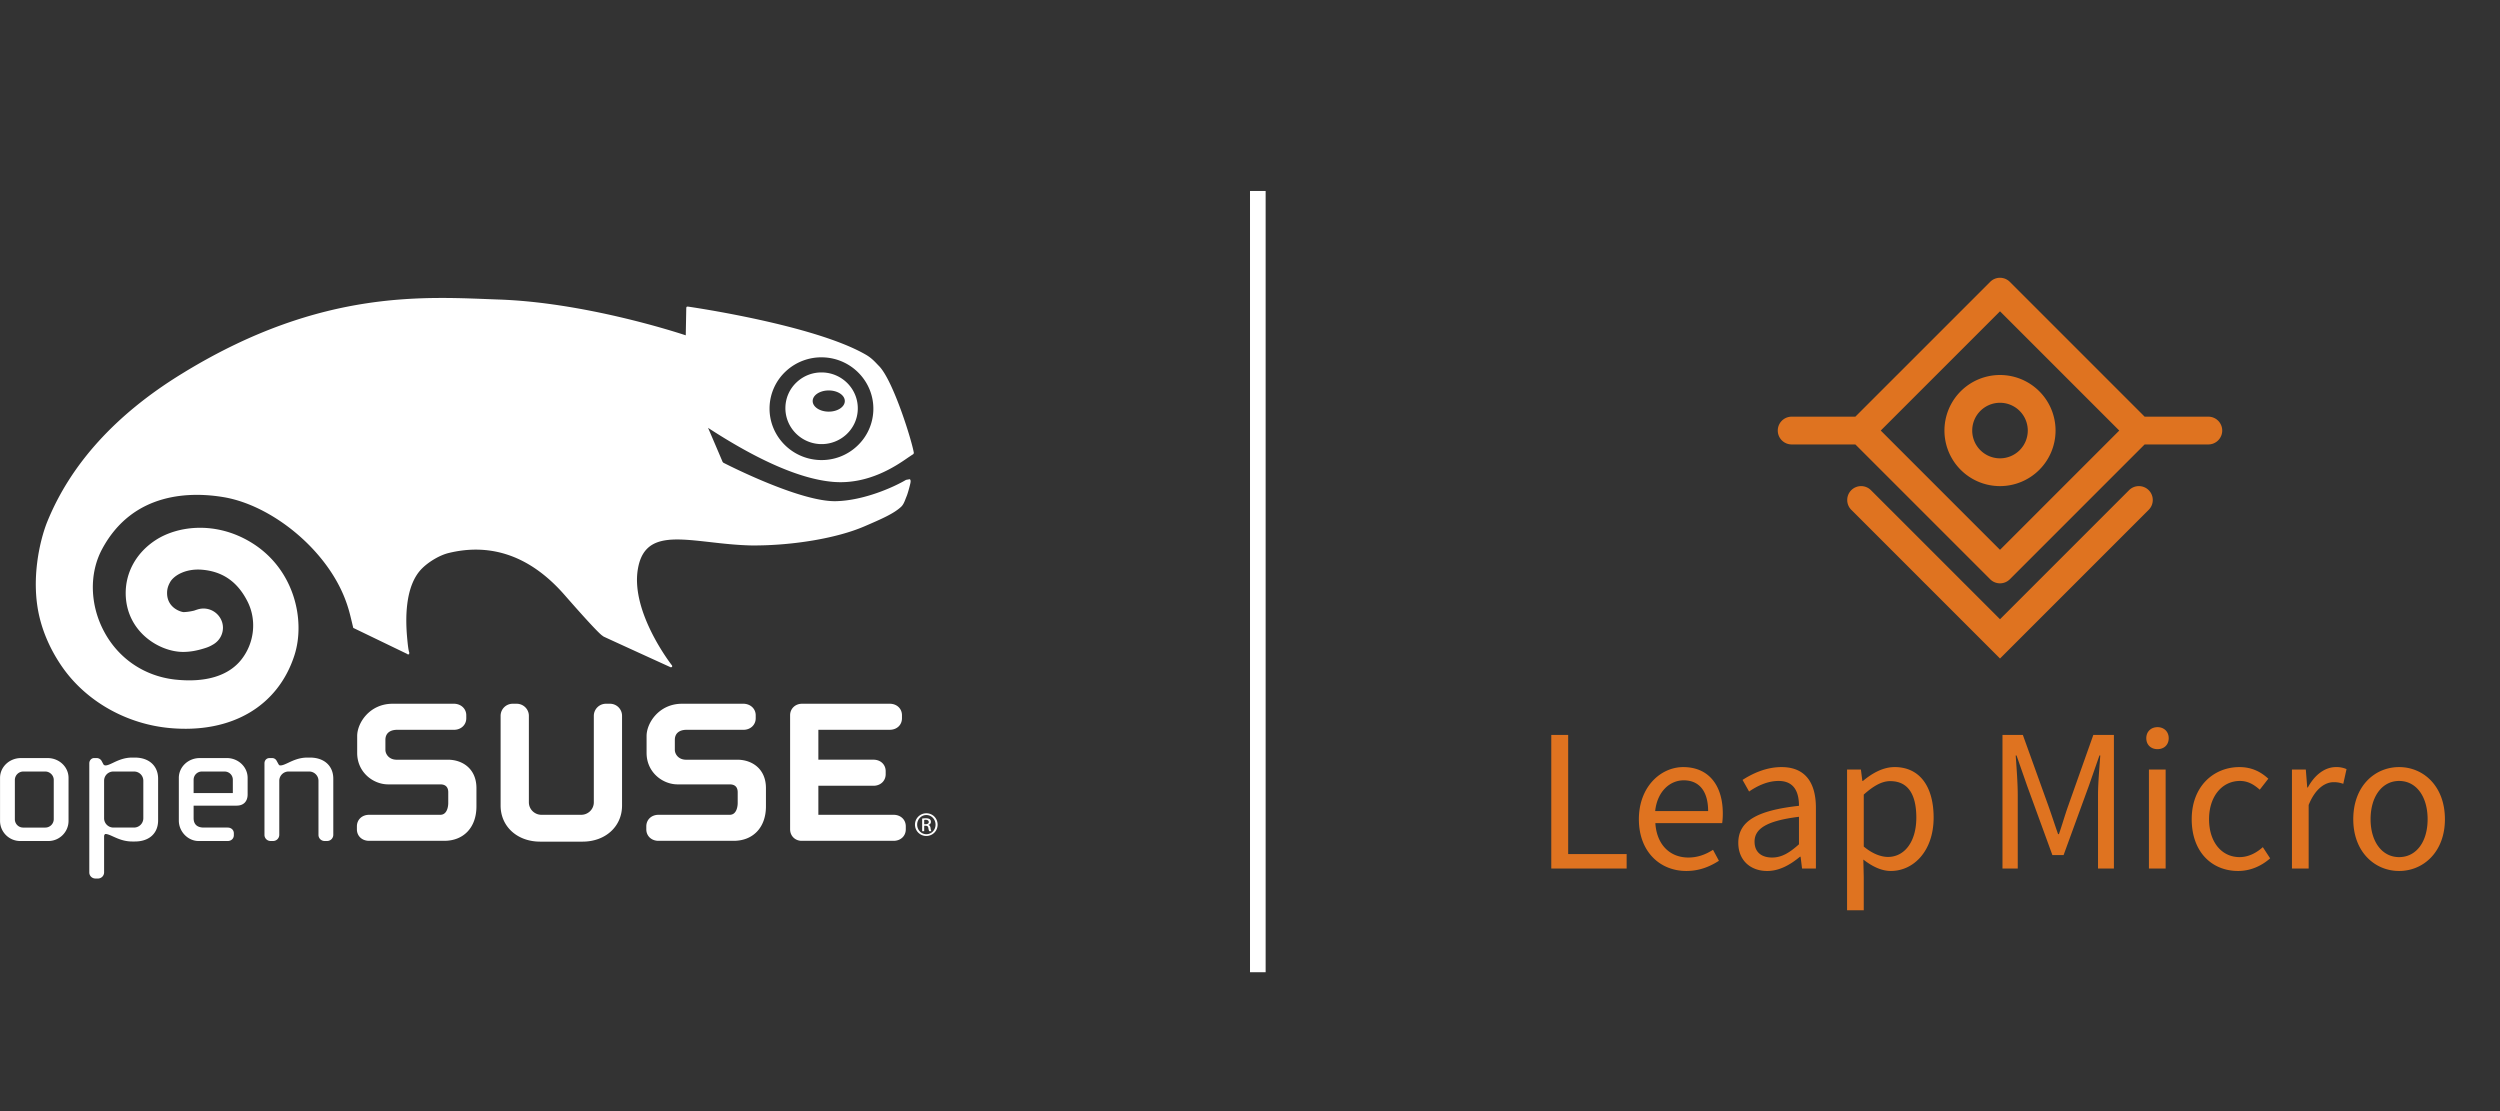 <svg xmlns="http://www.w3.org/2000/svg" viewBox="0 0 180 80"><rect x="0" y="0" width="180" height="80" fill="#333333" stroke="none"/><g fill="#fff"><path d="M59.243 26.818a2.587 2.587 0 0 0-1.867.689 2.543 2.543 0 0 0-.826 1.794c-.048 1.423 1.079 2.62 2.514 2.673a2.627 2.627 0 0 0 1.873-.693c.508-.471.8-1.108.823-1.794.048-1.423-1.078-2.619-2.517-2.67zm.426 2.82c-.64 0-1.156-.343-1.156-.762 0-.424.517-.764 1.156-.764.64 0 1.157.34 1.157.764 0 .42-.518.762-1.157.762zm5.728 3.296c.17-.11.294-.202.347-.223l.056-.087c-.143-.893-1.489-5.223-2.506-6.264-.28-.284-.505-.564-.96-.827-3.682-2.122-12.417-3.403-12.826-3.462l-.07.02-.026.062s-.033 1.79-.038 1.99c-.892-.296-7.377-2.368-13.457-2.577-5.155-.18-12.663-.839-22.612 5.213l-.294.18c-4.681 2.89-7.913 6.45-9.602 10.589-.53 1.302-1.242 4.24-.536 7.004.304 1.209.871 2.423 1.636 3.51 1.728 2.456 4.629 4.086 7.752 4.361 4.41.39 7.748-1.569 8.936-5.237.816-2.531 0-6.245-3.13-8.14-2.546-1.542-5.284-1.192-6.872-.152-1.378.903-2.158 2.308-2.145 3.85.032 2.735 2.414 4.19 4.127 4.194.498 0 .998-.086 1.561-.267.2-.06.39-.136.597-.263l.065-.038.041-.027-.013.008a1.39 1.39 0 0 0 .625-1.15c0-.125-.018-.252-.054-.38a1.406 1.406 0 0 0-1.611-.982l-.097.022-.131.04-.19.065c-.395.096-.69.104-.753.106-.2-.013-1.187-.305-1.187-1.373v-.015c0-.392.16-.667.247-.818.307-.475 1.147-.942 2.281-.845 1.49.128 2.563.883 3.274 2.308.66 1.325.487 2.955-.445 4.149-.926 1.183-2.574 1.685-4.767 1.452-2.21-.242-4.08-1.5-5.126-3.46-1.025-1.915-1.08-4.185-.145-5.93 2.238-4.18 6.465-4.135 8.783-3.74 3.43.59 7.332 3.72 8.716 7.333.223.576.337 1.033.437 1.45l.15.625 3.874 1.871.05.038.095-.009.017-.11c-.024-.086-.08-.165-.17-1.237-.074-.952-.223-3.558 1.103-4.85.515-.505 1.3-.955 1.92-1.1 2.539-.613 5.517-.19 8.333 3.035 1.457 1.665 2.168 2.424 2.525 2.764l.124.111.147.108c.116.063 4.842 2.217 4.842 2.217l.097-.023.002-.1c-.032-.036-2.995-3.825-2.468-6.945.416-2.485 2.415-2.26 5.18-1.95.903.104 1.93.22 2.995.244 2.97.019 6.17-.524 8.143-1.378 1.276-.548 2.09-.913 2.6-1.372.184-.15.28-.395.378-.658l.07-.173c.082-.213.204-.662.257-.908.021-.108.034-.223-.044-.283l-.273.05c-.866.515-3.031 1.492-5.055 1.534-2.513.05-7.573-2.5-8.1-2.772l-.05-.058c-.125-.3-.885-2.076-1.047-2.451 3.643 2.374 6.664 3.686 8.977 3.889 2.575.227 4.582-1.163 5.44-1.758zm-9.988-3.639a3.662 3.662 0 0 1 1.185-2.575 3.748 3.748 0 0 1 2.68-.99c2.06.072 3.677 1.791 3.606 3.826a3.668 3.668 0 0 1-1.184 2.573 3.723 3.723 0 0 1-2.683.993c-2.056-.075-3.672-1.79-3.604-3.827z"/><path d="M28.262 50.67c-1.642 0-2.545 1.373-2.545 2.322v1.219c0 1.398 1.155 2.264 2.225 2.264h3.76c.473 0 .572.307.572.566v.786c0 .084-.017.839-.573.839h-5.126c-.51 0-.878.35-.878.83v.218c0 .478.368.826.878.826h5.405c1.413 0 2.324-.972 2.324-2.479v-1.315c0-1.414-1.027-2.046-2.047-2.046h-3.699c-.556 0-.809-.414-.809-.706v-.726c0-.457.31-.722.85-.722h4.093c.502 0 .88-.357.88-.828V51.5c0-.474-.384-.831-.897-.831zM43.631 50.67a.873.873 0 0 0-.876.87v6.226c0 .5-.411.9-.91.9h-2.857c-.5 0-.909-.4-.909-.9V51.54c0-.48-.394-.87-.879-.87h-.276a.868.868 0 0 0-.88.87v6.462c0 1.505 1.197 2.596 2.845 2.596h3.056c1.646 0 2.842-1.09 2.842-2.596V51.54a.866.866 0 0 0-.877-.87zM49.101 50.67c-1.641 0-2.547 1.373-2.547 2.322v1.219c0 1.398 1.157 2.264 2.228 2.264h3.758c.474 0 .574.307.574.566v.786c0 .084-.017.839-.574.839h-5.129c-.507 0-.877.35-.877.83v.218c0 .478.37.826.877.826h5.407c1.413 0 2.33-.972 2.33-2.479v-1.315c0-1.414-1.031-2.046-2.051-2.046h-3.699c-.558 0-.81-.414-.81-.706v-.726c0-.457.31-.722.85-.722h4.096c.5 0 .877-.357.877-.828V51.5c0-.474-.384-.831-.899-.831zM57.743 50.67c-.487 0-.855.357-.855.83v8.213c0 .472.36.827.836.827h6.616c.51 0 .877-.349.877-.827v-.217c0-.48-.368-.83-.877-.83h-5.418v-2.091h3.97c.508 0 .877-.353.877-.831v-.217c0-.48-.369-.829-.877-.829h-3.97v-2.153h5.143c.507 0 .877-.346.877-.829V51.5c0-.48-.37-.83-.877-.83h-6.322zM1.507 54.581c-.829 0-1.504.639-1.504 1.425v3.097c0 .8.653 1.45 1.454 1.45h2.025c.8 0 1.453-.65 1.453-1.45v-3.097c0-.786-.675-1.425-1.503-1.425zM1.07 58.98v-2.828a.61.61 0 0 1 .612-.602H3.26c.33 0 .61.277.61.602v2.828a.608.608 0 0 1-.61.605h-1.59a.595.595 0 0 1-.6-.605zM9.52 54.545c-.583 0-1.023.206-1.377.375-.215.102-.401.19-.546.19a.173.173 0 0 1-.15-.077l-.136-.255a.418.418 0 0 0-.335-.198h-.2c-.193 0-.347.171-.347.38v7.854c0 .247.197.44.445.44h.174a.443.443 0 0 0 .447-.44v-2.606c0-.077.05-.16.102-.16.145 0 .331.083.546.181.354.16.794.359 1.378.359h.187c1.033 0 1.676-.585 1.676-1.523v-2.999c0-.924-.656-1.521-1.676-1.521H9.52zm-2.025 4.374v-2.705c0-.373.296-.665.673-.665h1.479c.377 0 .672.292.672.665v2.705a.67.67 0 0 1-.672.665h-1.48a.67.67 0 0 1-.672-.665zM14.379 54.581c-.83 0-1.503.639-1.503 1.425v3.074c0 .797.655 1.473 1.426 1.473h2.09c.258 0 .445-.177.445-.418V60c0-.242-.187-.415-.445-.415h-1.717c-.48 0-.735-.234-.735-.679v-.9h3.097c.498 0 .792-.3.792-.809v-1.191c0-.787-.674-1.426-1.5-1.426h-1.95zm-.438 1.561a.59.59 0 0 1 .6-.592h1.626c.335 0 .597.26.597.592v.96H13.94v-.96zM22.133 54.545c-.582 0-1.021.206-1.375.373-.221.103-.41.192-.563.192-.068 0-.095-.008-.148-.098l-.122-.221a.366.366 0 0 0-.351-.21h-.172c-.208 0-.36.16-.36.379v5.152c0 .244.195.44.446.44h.172a.445.445 0 0 0 .448-.44v-3.898a.67.67 0 0 1 .671-.665h1.48c.37 0 .671.3.671.665v3.898c0 .244.196.44.445.44h.174a.445.445 0 0 0 .448-.44v-4.046c0-.924-.657-1.521-1.678-1.521zM66.7 58.556c.45 0 .809.362.809.816 0 .46-.36.818-.813.818a.813.813 0 0 1-.817-.818c0-.453.366-.816.817-.816zm-.004.126c-.363 0-.66.309-.66.69 0 .387.297.691.663.691.367.004.66-.304.66-.688s-.293-.693-.66-.693zm-.154 1.164h-.147v-.91c.077-.01.15-.021.26-.021.14 0 .231.028.286.068.055.04.085.101.085.189 0 .12-.081.192-.18.22v.009c.08.014.136.086.154.22a.743.743 0 0 0 .059.225h-.154a.656.656 0 0 1-.062-.232c-.023-.115-.081-.16-.198-.16h-.103v.392zm0-.504h.106c.12 0 .223-.043.223-.156 0-.08-.058-.16-.223-.16a.658.658 0 0 0-.106.008z"/></g><path stroke="#fff" stroke-width="1.125" d="M90.563 13.75V70"/><path fill="#df7320" d="M144 20a1 1 0 0 0-.707.293L133.586 30H129a1 1 0 0 0-1 1 1 1 0 0 0 1 1h4.586l9.707 9.707a1 1 0 0 0 1.414 0L154.414 32H159a1 1 0 0 0 1-1 1 1 0 0 0-1-1h-4.586l-9.707-9.707A1 1 0 0 0 144 20zm0 2.414L152.586 31 144 39.586 135.414 31zM144 27a4 4 0 0 0-4 4 4 4 0 0 0 4 4 4 4 0 0 0 4-4 4 4 0 0 0-4-4zm0 2a2 2 0 0 1 2 2 2 2 0 0 1-2 2 2 2 0 0 1-2-2 2 2 0 0 1 2-2zm-10 6a1 1 0 0 0-.707.293 1 1 0 0 0 0 1.414L144 47.414l10.707-10.707a1 1 0 0 0 0-1.414 1 1 0 0 0-1.414 0L144 44.586l-9.293-9.293A1 1 0 0 0 134 35zM155.34 52.355c-.47 0-.807.324-.807.793 0 .484.338.791.807.791s.807-.307.807-.791c0-.47-.338-.793-.807-.793zm-43.648.559v9.62h5.426v-1.042h-4.21v-8.578h-1.216zm32.486 0v9.62h1.1V57.24c0-.85-.088-1.995-.147-2.846h.059l.763 2.186 1.819 4.986h.806l1.819-4.986.763-2.186h.06c-.06.85-.163 1.995-.163 2.846v5.295h1.144v-9.621h-1.482l-1.818 5.132c-.235.66-.426 1.35-.66 2.01h-.06c-.234-.66-.454-1.35-.689-2.01l-1.847-5.132h-1.467zm-22.982 2.316c-1.628 0-3.197 1.422-3.197 3.754s1.511 3.726 3.418 3.726c.968 0 1.73-.338 2.345-.734l-.425-.79c-.528.336-1.1.556-1.774.556-1.364 0-2.289-.968-2.377-2.479h4.81c.03-.176.046-.44.046-.69 0-2.038-1.027-3.343-2.846-3.343zm7.07 0c-1.144 0-2.142.498-2.802.924l.47.836c.558-.382 1.304-.762 2.125-.762 1.174 0 1.467.88 1.467 1.79-3.036.336-4.369 1.112-4.369 2.667 0 1.276.894 2.026 2.082 2.026.895 0 1.687-.47 2.361-1.028h.043l.104.852h.998v-4.371c0-1.775-.733-2.934-2.479-2.934zm8.139 0c-.836 0-1.628.455-2.273.998h-.043l-.104-.822h-.996V65.54h1.201v-2.405l-.03-1.248c.66.514 1.321.823 1.981.823 1.628 0 3.08-1.424 3.08-3.844 0-2.215-.983-3.637-2.816-3.637zm24.832 0c-1.833 0-3.434 1.363-3.434 3.754 0 2.361 1.452 3.726 3.344 3.726.85 0 1.658-.338 2.303-.91l-.527-.806c-.44.396-1.012.718-1.672.718-1.306 0-2.2-1.1-2.2-2.728 0-1.643.938-2.756 2.229-2.756.572 0 1.011.264 1.422.63l.617-.792c-.499-.455-1.143-.836-2.082-.836zm6.951 0c-.806 0-1.54.572-2.023 1.467h-.045l-.102-1.291h-.998v7.129h1.203v-4.577c.484-1.202 1.202-1.642 1.803-1.642.293 0 .455.044.69.117l.234-1.057a1.766 1.766 0 0 0-.762-.146zm4.547 0c-1.745 0-3.3 1.363-3.3 3.754 0 2.361 1.555 3.726 3.3 3.726s3.299-1.365 3.299-3.726c0-2.39-1.554-3.754-3.299-3.754zm-18.012.176v7.129h1.203v-7.13h-1.203zm-33.498.777c1.115 0 1.76.778 1.76 2.215h-3.813c.147-1.408 1.056-2.215 2.053-2.215zm51.51.045c1.232 0 2.053 1.113 2.053 2.756 0 1.628-.82 2.728-2.053 2.728-1.217 0-2.053-1.1-2.053-2.728 0-1.643.836-2.756 2.053-2.756zm-36.637.014c1.35 0 1.877 1.055 1.877 2.625 0 1.76-.866 2.832-2.039 2.832-.47 0-1.1-.206-1.746-.748v-3.74c.704-.631 1.307-.97 1.908-.97zm-6.572 2.566v1.98c-.69.617-1.246.954-1.936.954-.704 0-1.262-.338-1.262-1.145 0-.91.822-1.495 3.198-1.789z"/></svg>